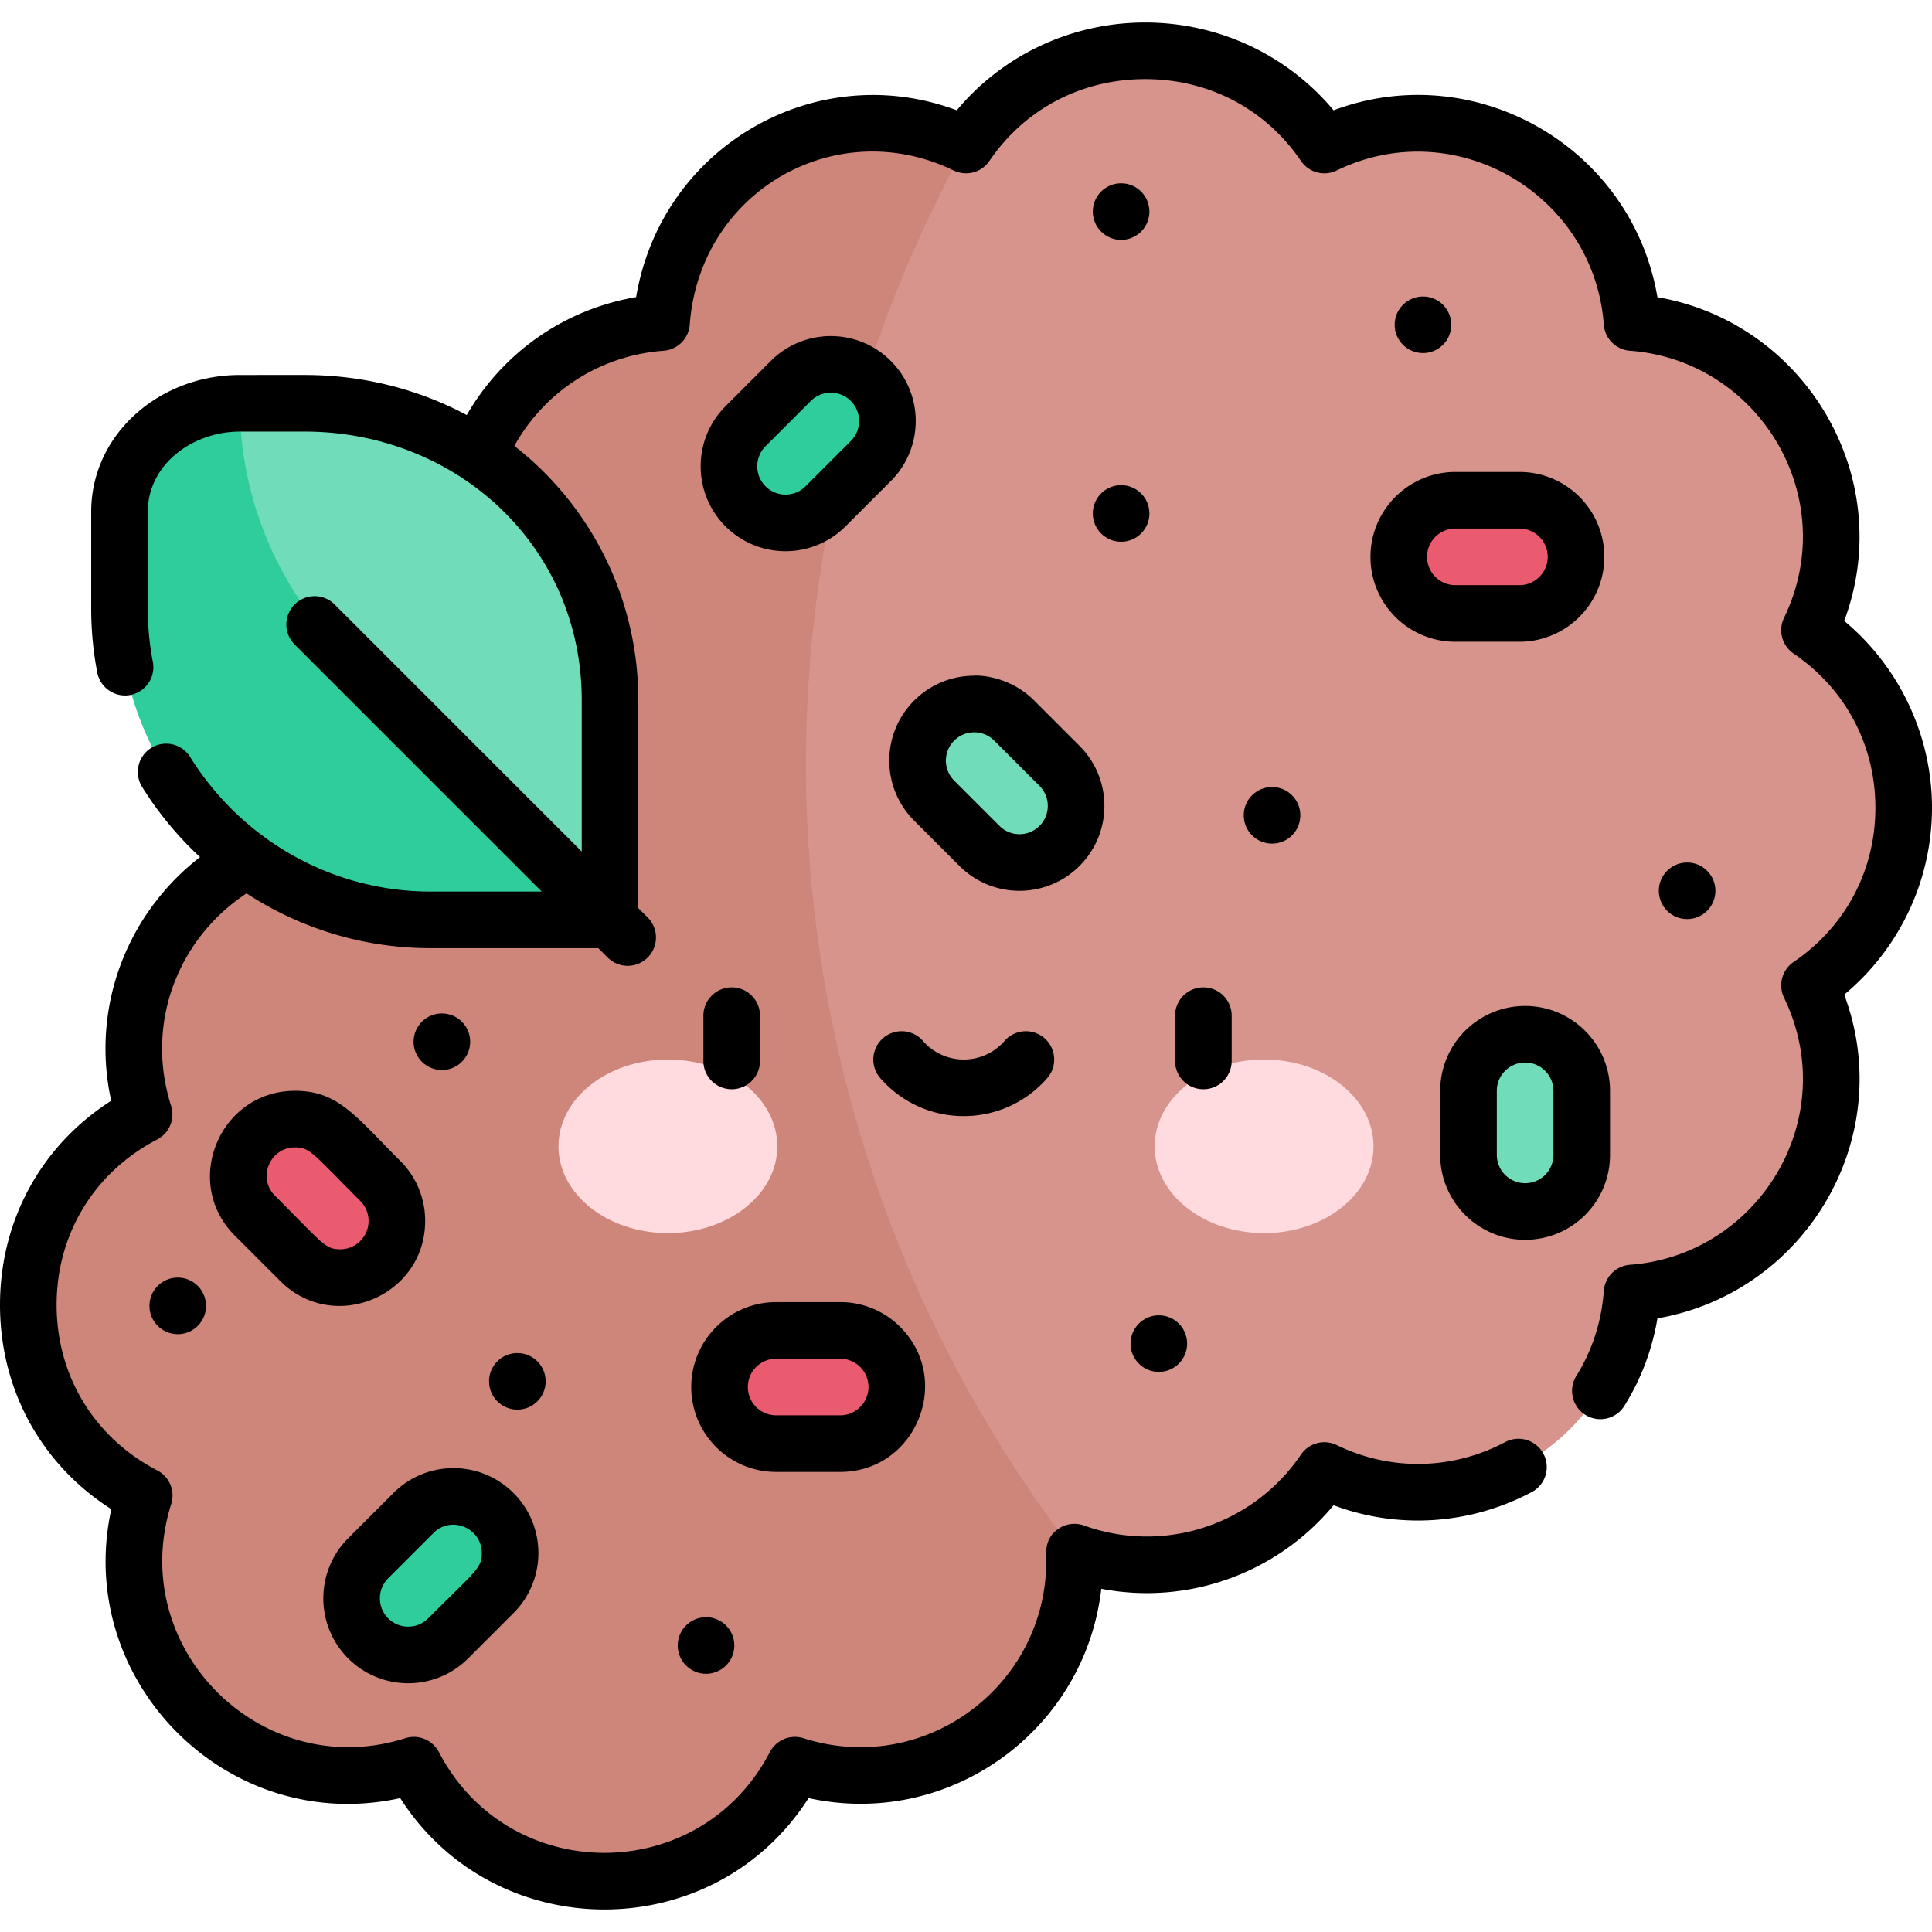 <svg xmlns="http://www.w3.org/2000/svg" width="512" height="512"><path fill="#d6948c" d="M479.543 167.003c17.535-36.331-7.084-78.584-47.037-81.526-3.016-40.361-45.597-64.487-81.539-47.045C328.342 5.16 278.654 5.12 256 38.43l-60 20.544v352.36h88.728c24.521 8.809 51.652-.178 66.24-21.63 35.997 17.467 78.524-6.715 81.538-47.044 39.807-2.933 64.635-45.069 47.038-81.528 33.255-22.628 33.295-71.473-.001-94.129"/><path fill="#ce857a" d="M256 38.43c-36.044-17.487-77.7 6.796-80.687 47.042-39.797 2.911-64.686 45.034-47.066 81.53-17.498 11.906-27.624 32.95-24.346 55.341-42.474-8.709-78.88 31.441-65.712 72.98-40.943 21.301-40.906 79.742.035 101.005-13.913 43.984 27.46 85.417 71.451 71.467 21.294 40.931 79.705 40.909 100.988 0 37.646 11.939 75.615-17.054 74.066-56.461C201.924 303.709 190.137 157.181 256 38.43"/><g fill="#ffdbe0"><path d="M177 280.786c-16.016 0-29 10.297-29 23s12.984 23 29 23 29-10.298 29-23-12.984-23-29-23M335 280.786c-16.016 0-29 10.297-29 23s12.984 23 29 23 29-10.298 29-23-12.984-23-29-23"/></g><path fill="#70dcba" d="M161.667 185.599c0-44.693-36.23-78.723-80.923-78.723H63.549l-10 12.297v76.486l108.118 48.118z"/><path fill="#30cd9c" d="M90.974 173.084a93.63 93.63 0 0 1-27.424-66.208c-10.541 0-20.431 4.761-26.322 12.462-3.475 4.543-5.561 10.109-5.561 16.328v25.632c0 45.364 37.115 82.479 82.479 82.479h47.521z"/><path fill="#ea5b70" d="M88.78 300.966c-5.858-5.857-15.354-5.858-21.213 0-5.858 5.857-5.858 15.355 0 21.213l12 12c5.857 5.857 15.355 5.857 21.213 0s5.858-15.355 0-21.213z"/><path fill="#30cd9c" d="M97.567 412.966c-5.857 5.858-5.858 15.354 0 21.213 5.857 5.858 15.355 5.858 21.213 0l12-12c5.857-5.857 5.857-15.355 0-21.213s-15.355-5.858-21.213 0z"/><path fill="#ea5b70" d="M205.688 352.573c-8.284 0-15 6.715-15 15-.001 8.284 6.715 15 15 15h16.971c8.284 0 15-6.716 15-15 .001-8.284-6.715-15-15-15z"/><path fill="#70dcba" d="M419.173 289.087c0-8.284-6.715-15-15-15-8.284-.001-15 6.715-15 15v16.971c0 8.284 6.716 15 15 15 8.284.001 15-6.715 15-15zM268.78 190.966c-5.858-5.857-15.354-5.858-21.213 0-5.858 5.857-5.858 15.355 0 21.213l12 12c5.857 5.857 15.355 5.857 21.213 0s5.858-15.355 0-21.213z"/><path fill="#30cd9c" d="M197.567 112.966c-5.857 5.858-5.858 15.354 0 21.213 5.857 5.858 15.355 5.858 21.213 0l12-12c5.857-5.857 5.857-15.355 0-21.213s-15.355-5.858-21.213 0z"/><path fill="#ea5b70" d="M385.688 132.573c-8.284 0-15 6.715-15 15-.001 8.284 6.715 15 15 15h16.971c8.284 0 15-6.716 15-15 .001-8.284-6.715-15-15-15z"/><path d="M186.407 269.162v12c0 4.143 3.357 7.5 7.5 7.5s7.5-3.357 7.5-7.5v-12c0-4.143-3.357-7.5-7.5-7.5s-7.5 3.357-7.5 7.5M326.407 281.162v-12c0-4.143-3.357-7.5-7.5-7.5s-7.5 3.357-7.5 7.5v12c0 4.143 3.357 7.5 7.5 7.5s7.5-3.358 7.5-7.5M277.525 285.713a7.5 7.5 0 0 0-.728-10.581 7.5 7.5 0 0 0-10.581.728c-5.726 6.57-15.899 6.563-21.62-.001a7.5 7.5 0 1 0-11.309 9.855c11.729 13.454 32.571 13.39 44.238-.001"/><path d="M512 214.064c0-19.064-8.595-37.325-23.262-49.515 14.178-38.002-10.331-79.049-49.505-85.796-6.765-39.78-48.23-63.595-85.82-49.524-12.216-14.671-30.458-23.267-49.936-23.267-19.47 0-37.707 8.596-49.922 23.265-37.244-13.968-78.24 9.503-84.976 49.514-18.959 3.218-35.302 14.638-44.885 31.253-13.04-6.959-27.723-10.618-42.95-10.618H63.549c-21.163 0-39.382 15.564-39.382 36.289v25.633c0 5.682.541 11.376 1.608 16.926a7.5 7.5 0 0 0 14.73-2.834 74.7 74.7 0 0 1-1.339-14.092v-25.633c0-12.707 12.016-21.289 24.382-21.289h17.195c39.865 0 73.423 29.964 73.423 71.223v40.071l-65.5-65.5a7.5 7.5 0 0 0-10.606 10.607l65.499 65.499h-29.413c-26.8 0-50.456-14.27-63.747-35.656a7.5 7.5 0 1 0-12.74 7.918 90.5 90.5 0 0 0 15.354 18.6c-19.349 14.966-29.002 39.756-23.548 64.573C10.905 303.574 0 323.46 0 345.813c0 22.448 10.917 42.274 29.499 54.132-9.985 45.474 30.832 86.649 76.564 76.578 25.125 39.31 83.031 39.396 108.213-.006 37.435 8.186 73.29-18.022 77.579-55.475 22.929 4.403 46.517-4.02 61.562-22.135 17.324 6.488 36.343 5.08 52.506-3.49a7.5 7.5 0 0 0 3.112-10.14 7.5 7.5 0 0 0-10.14-3.112c-13.453 7.133-29.788 8.006-44.654.791a7.5 7.5 0 0 0-9.475 2.53c-12.647 18.592-36.164 26.457-57.503 18.789a7.5 7.5 0 0 0-6.969 1.009c-3.613 2.648-3.021 6.342-3.021 8.377 0 32.946-32.001 57.247-64.346 46.984a7.5 7.5 0 0 0-8.921 3.688c-18.523 35.603-69.17 35.581-87.682-.001a7.506 7.506 0 0 0-8.921-3.688c-38.006 12.06-74.12-23.829-62.032-62.057a7.5 7.5 0 0 0-3.694-8.918C24.974 380.996 15 364.6 15 345.813c0-18.767 9.963-35.153 26.651-43.836a7.5 7.5 0 0 0 3.688-8.92c-1.583-4.992-2.386-10.095-2.386-15.163 0-16.596 8.476-31.979 22.382-41.133 14.587 9.502 31.354 14.516 48.811 14.516h44.413l2.501 2.501a7.5 7.5 0 0 0 10.606-10.607l-2.5-2.5V185.6c0-26.55-12.175-51.292-32.861-67.425 8.073-14.492 22.762-23.993 39.554-25.221a7.5 7.5 0 0 0 6.933-6.925c2.626-35.37 38.759-55.974 69.934-40.85a7.5 7.5 0 0 0 9.476-2.53c9.372-13.781 24.416-21.686 41.275-21.686 16.867 0 31.916 7.904 41.288 21.687a7.5 7.5 0 0 0 9.477 2.529c31.581-15.328 68.21 6.396 70.784 40.856a7.5 7.5 0 0 0 6.929 6.921c34.007 2.506 56.307 38.729 40.834 70.787a7.5 7.5 0 0 0 2.534 9.46c13.775 9.374 21.676 24.268 21.676 40.861 0 16.599-7.9 31.495-21.675 40.868a7.5 7.5 0 0 0-2.534 9.46c15.497 32.111-6.856 68.285-40.835 70.788a7.5 7.5 0 0 0-6.929 6.921c-.61 8.179-3.06 15.761-7.277 22.535a7.5 7.5 0 0 0 12.734 7.928c4.43-7.114 7.364-14.891 8.758-23.183 39.051-6.728 63.736-47.663 49.499-85.796 14.667-12.189 23.26-30.281 23.26-49.521"/><path d="M78.174 289.073c-19.851 0-30.141 24.18-15.911 38.41l12 12c14.171 14.168 38.41 4.001 38.41-15.91a22.35 22.35 0 0 0-6.59-15.91c-11.964-11.964-16.464-18.59-27.909-18.59m11.999 42c-4.023 0-4.568-1.462-17.304-14.197-4.742-4.742-1.314-12.803 5.304-12.803 4.023 0 4.568 1.462 17.304 14.197a7.45 7.45 0 0 1 2.196 5.303c0 4.142-3.353 7.5-7.5 7.5M124.083 439.482l12-12c8.793-8.795 8.794-23.026 0-31.819-8.792-8.794-23.027-8.795-31.82-.001l-12 12v.001c-8.771 8.773-8.771 23.047 0 31.818 8.792 8.794 23.026 8.795 31.82.001m-21.213-21.214 12-12c4.742-4.742 12.803-1.315 12.803 5.304 0 4.023-1.462 4.568-14.197 17.304a7.494 7.494 0 0 1-10.605-.001c-2.926-2.924-2.925-7.682-.001-10.607M205.688 390.072h16.971c20.039 0 29.988-24.332 15.91-38.41a22.35 22.35 0 0 0-15.907-6.589h-16.974c-12.406 0-22.499 10.093-22.499 22.498-.002 12.432 10.058 22.501 22.496 22.501zm-7.5-22.5c0-4.135 3.364-7.499 7.499-7.499h16.972a7.493 7.493 0 0 1 7.499 7.499c0 4.136-3.364 7.5-7.5 7.5h-16.972a7.494 7.494 0 0 1-7.498-7.5M404.172 328.557h.003c12.436 0 22.5-10.064 22.498-22.5v-16.97c0-12.406-10.094-22.5-22.499-22.5-12.429 0-22.501 10.054-22.501 22.5v16.97c0 12.407 10.094 22.5 22.499 22.5m-7.499-39.469c0-4.145 3.352-7.5 7.499-7.5h.001c4.136 0 7.5 3.364 7.5 7.5v16.971a7.493 7.493 0 0 1-7.499 7.499h-.001c-4.136 0-7.5-3.364-7.5-7.5zM286.083 197.662l-12-12c-7.54-7.538-17.034-6.59-15.91-6.59-6.01 0-11.66 2.341-15.909 6.59-8.794 8.792-8.795 23.027-.001 31.82l12 12c8.792 8.79 23.026 8.794 31.819 0 8.794-8.792 8.795-23.026.001-31.82m-10.607 21.213a7.495 7.495 0 0 1-10.605 0l-12.001-12a7.494 7.494 0 0 1 .001-10.605 7.493 7.493 0 0 1 10.605 0l12.001 12a7.494 7.494 0 0 1-.001 10.605M224.083 139.482l12-12c8.793-8.795 8.794-23.026 0-31.819-8.792-8.794-23.027-8.795-31.82-.001l-12 12v.001c-8.771 8.773-8.771 23.047 0 31.818 8.792 8.794 23.026 8.795 31.82.001m-21.213-21.214 12-12a7.494 7.494 0 0 1 10.605.001 7.493 7.493 0 0 1 0 10.605l-12 12.001a7.494 7.494 0 0 1-10.605-.001c-2.925-2.923-2.924-7.681 0-10.606M385.685 170.072h16.974c12.406 0 22.5-10.094 22.5-22.499.002-12.431-10.059-22.5-22.497-22.5h-16.974c-12.406 0-22.499 10.093-22.499 22.498-.003 12.432 10.057 22.501 22.496 22.501m.003-29.999h16.972a7.493 7.493 0 0 1 7.499 7.499c0 4.136-3.364 7.5-7.5 7.5h-16.972a7.493 7.493 0 0 1-7.498-7.5c-.001-4.135 3.364-7.499 7.499-7.499"/><circle cx="297.103" cy="136.072" r="7.5"/><circle cx="377.103" cy="86.072" r="7.5"/><circle cx="297.103" cy="56.072" r="7.5"/><circle cx="337.103" cy="216.072" r="7.5"/><circle cx="447.103" cy="236.072" r="7.5"/><circle cx="307.103" cy="356.072" r="7.5"/><circle cx="137.103" cy="366.072" r="7.5"/><circle cx="187.103" cy="436.072" r="7.5"/><circle cx="47.103" cy="346.072" r="7.5"/><circle cx="117.103" cy="276.072" r="7.5"/></svg>